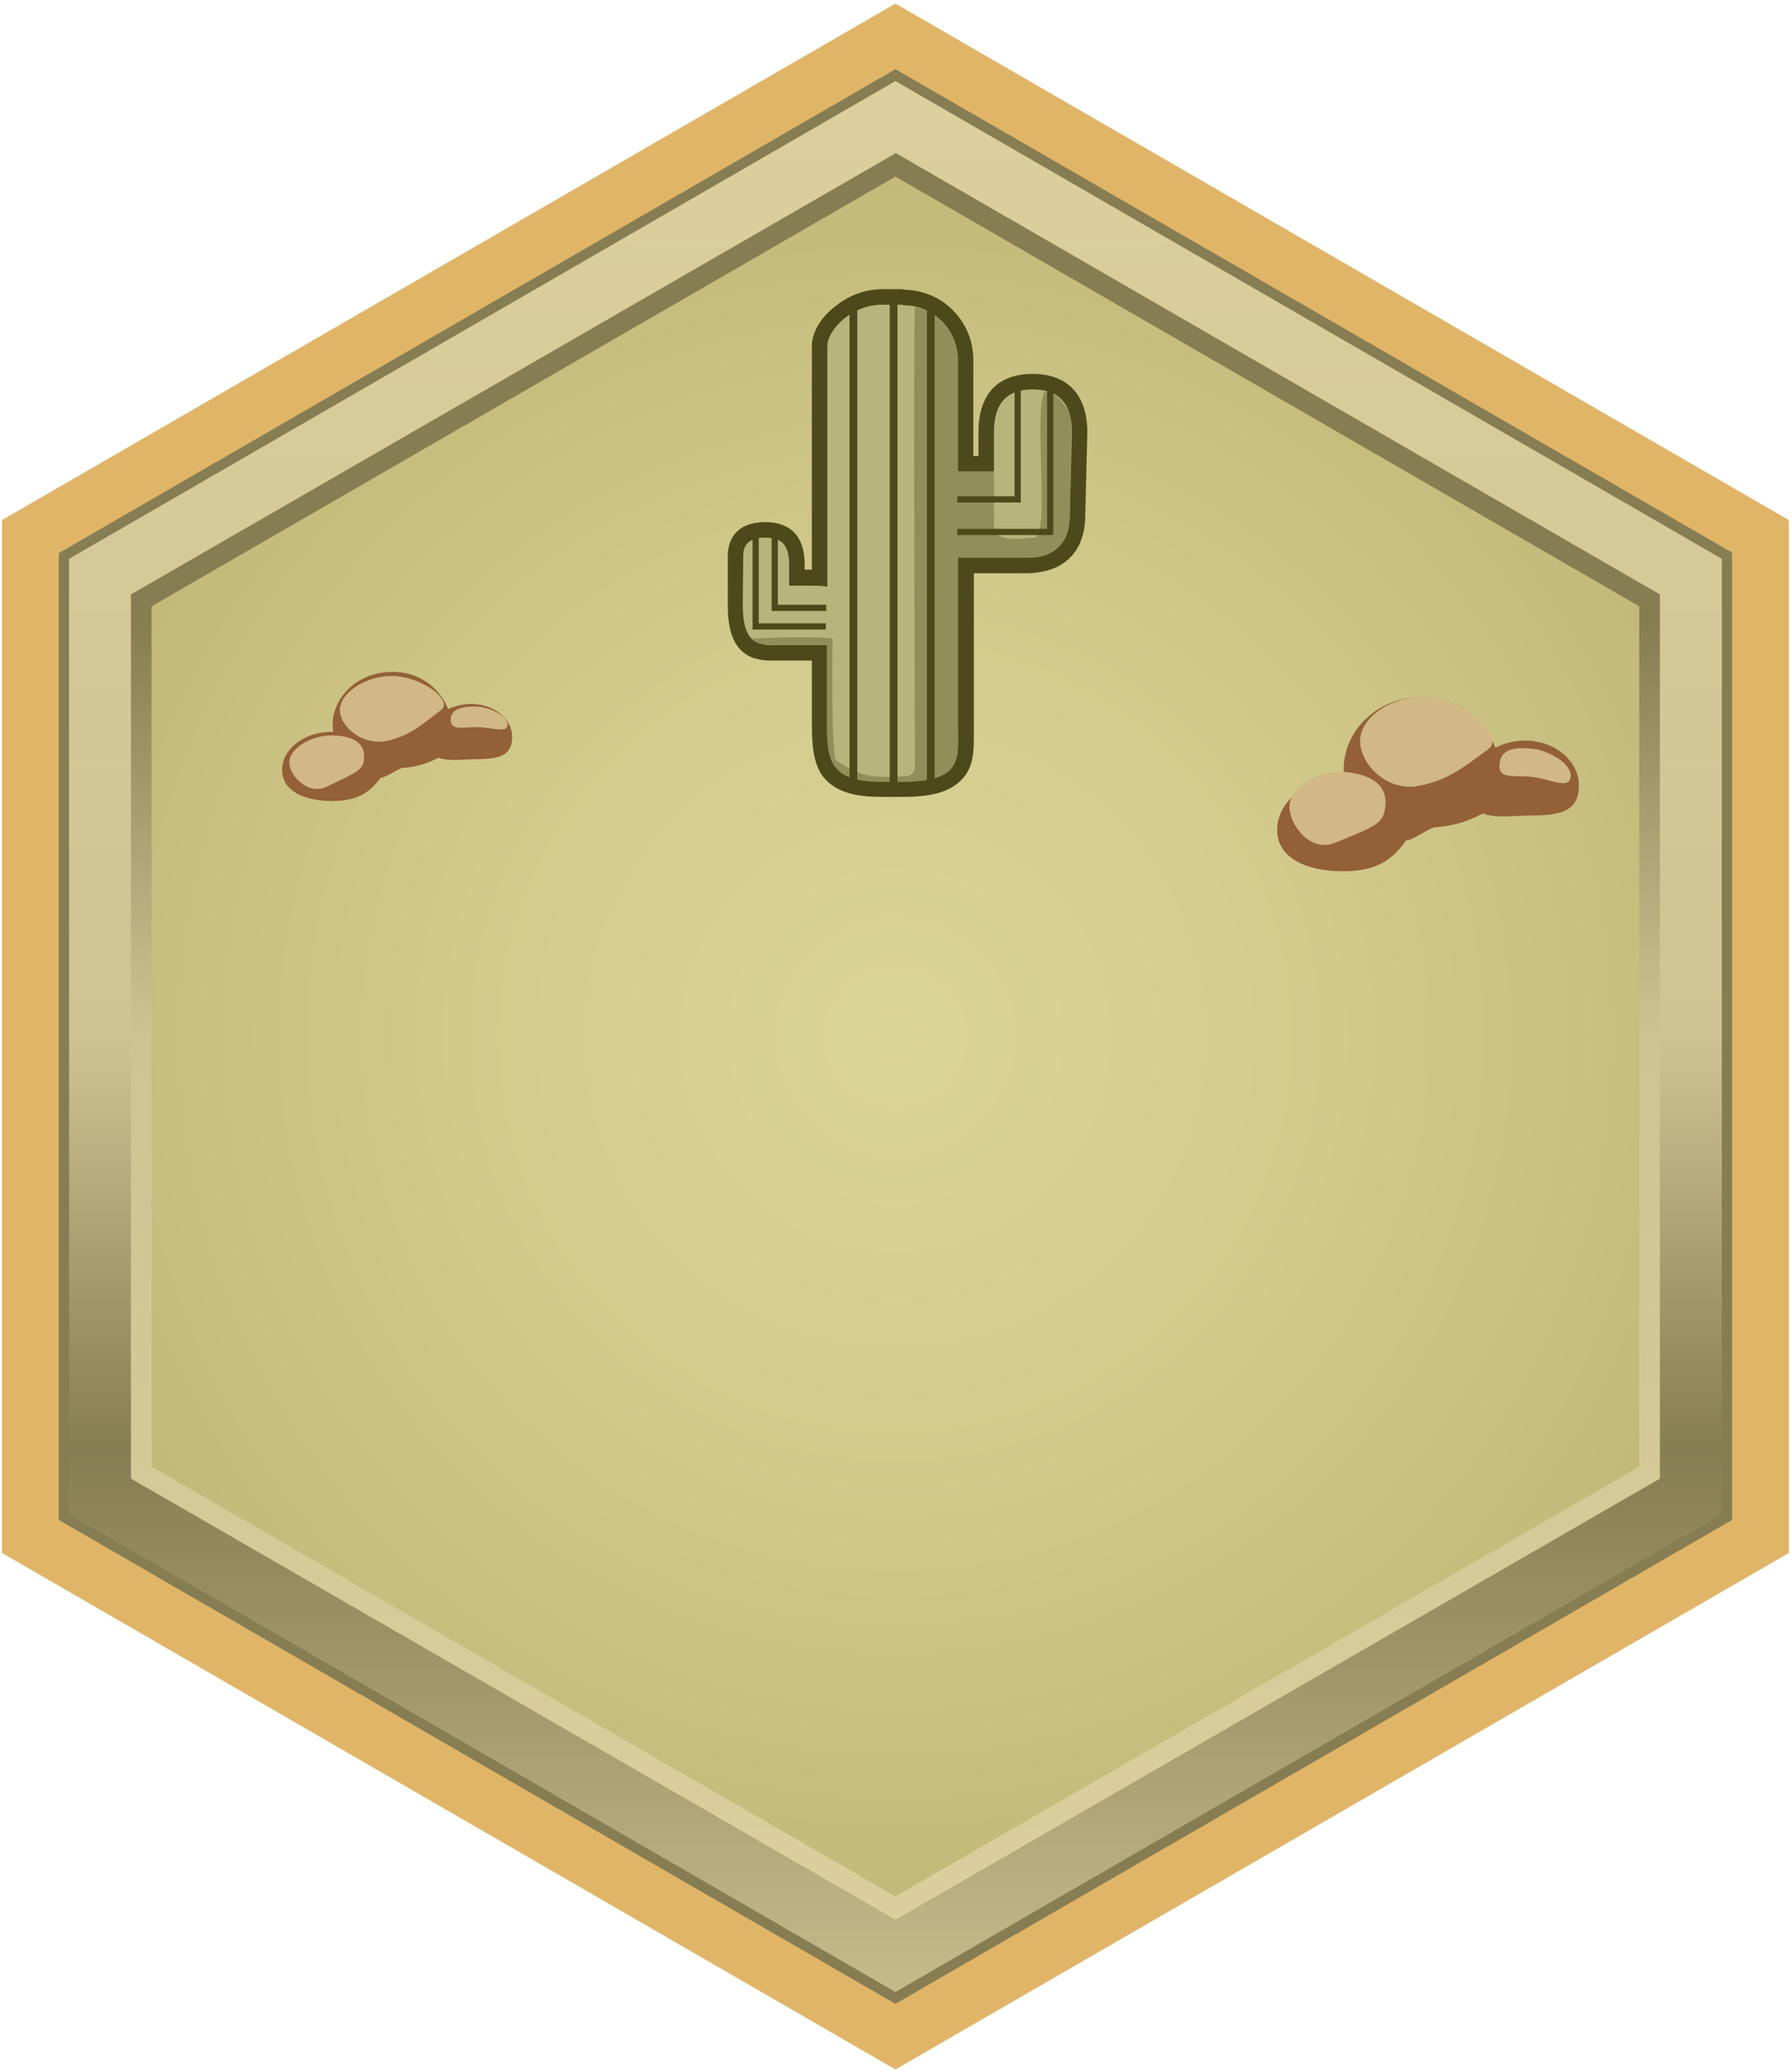 <svg width="347" height="401" viewBox="0 0 347 401" fill="none" xmlns="http://www.w3.org/2000/svg">
<g clip-path="url(#clip0_64_141)">
<path d="M4.39 104.695V296.695L173.39 396.695L342.39 296.695V104.695L173.39 4.695L4.39 104.695Z" fill="url(#paint0_radial_64_141)"/>
<path d="M173.39 34.195L317.423 117.395V283.995L173.39 367.195L29.357 283.995V117.395L173.39 34.195ZM173.39 4.695L4.39 104.695V296.695L173.39 396.695L342.39 296.695V104.695L173.39 4.695Z" fill="url(#paint1_linear_64_141)"/>
<path d="M173.39 29.595L321.419 115.095V286.295L173.39 371.695L25.361 286.295V115.095L173.39 29.695M173.39 4.695L4.39 104.695V296.695L173.39 396.695L342.39 296.695V104.695L173.39 4.695Z" fill="url(#paint2_linear_64_141)"/>
<path d="M173.39 15.695L333.405 108.195V293.195L173.39 385.695L13.375 293.195V108.195L173.39 15.695ZM173.39 4.695L4.39 104.695V296.695L173.39 396.695L342.39 296.695V104.695L173.39 4.695Z" fill="#877D52"/>
<path d="M173.39 13.395L335.403 106.995V294.295L173.39 387.995L11.377 294.295V107.095L173.39 13.395ZM173.39 0.695L0.39 100.695V300.695L173.39 400.695L346.39 300.695V100.695L173.39 0.695Z" fill="#E0B568"/>
<path d="M91.185 136.295C89.587 136.295 88.089 136.695 86.79 137.295C85.925 135.106 84.405 133.239 82.438 131.95C80.47 130.66 78.153 130.013 75.803 130.095C69.61 130.095 64.416 134.695 64.416 140.395L64.516 141.695H64.216C58.922 141.695 54.627 144.995 54.627 149.095C54.627 153.195 59.022 155.095 64.316 155.095C68.911 155.095 71.408 153.695 73.705 150.595C74.404 150.695 77.201 148.795 77.9 148.695C80.298 148.495 82.295 148.095 84.892 146.695C86.79 147.495 89.787 146.995 92.284 146.995C96.679 146.995 99.176 146.295 99.176 142.695C99.176 139.095 95.58 136.295 91.185 136.295ZM295.249 143.395C293.265 143.383 291.308 143.864 289.556 144.795C288.475 141.866 286.509 139.347 283.93 137.591C281.352 135.834 278.29 134.927 275.172 134.995C266.882 134.995 260.19 141.295 260.19 148.995L260.29 150.695H259.89C252.898 150.695 247.305 155.195 247.305 160.695C247.305 166.195 253.098 168.695 259.99 168.695C266.083 168.695 269.379 166.895 272.276 162.695C273.275 162.895 276.87 160.195 277.869 160.195C280.966 159.895 283.563 159.395 287.158 157.495C289.456 158.495 293.351 157.895 296.747 157.895C302.441 157.895 305.737 156.895 305.737 152.095C305.737 147.295 301.042 143.395 295.349 143.395H295.249Z" fill="#936037"/>
<path d="M64.117 142.395C60.121 142.395 56.026 144.995 56.026 147.595C56.026 150.195 59.622 154.095 63.318 152.295C69.61 149.295 70.509 148.995 70.509 146.395C70.509 143.795 68.212 142.395 64.117 142.395ZM75.903 130.895C70.509 130.895 65.815 134.295 65.815 137.495C65.815 140.695 70.409 144.795 75.603 143.295C79.898 142.095 81.696 140.295 85.392 137.495C87.889 135.495 81.397 130.895 75.903 130.895ZM92.284 136.795C90.087 136.795 87.589 136.995 87.29 138.995C87.09 141.595 89.287 140.795 92.284 140.795C95.281 140.795 98.277 142.095 98.277 140.295C98.277 138.495 94.681 136.895 92.284 136.795ZM260.689 149.495C255.495 149.095 250.101 152.195 249.702 155.795C249.402 159.395 253.597 165.195 258.492 163.195C266.782 159.795 267.981 159.495 268.28 155.795C268.58 152.195 265.783 149.995 260.689 149.495Z" fill="#D1B886"/>
<path d="M276.97 134.995C270.078 134.395 263.785 138.495 263.386 142.995C262.986 147.495 268.38 153.595 275.072 152.095C280.666 150.895 283.163 148.695 288.157 145.095C291.553 142.695 283.762 135.595 276.97 134.995ZM296.947 144.995C294.15 144.695 290.954 144.695 290.455 147.395C289.755 150.995 292.652 150.095 296.448 150.395C300.243 150.795 303.839 152.995 304.139 150.395C304.339 147.795 299.944 145.395 296.947 144.995Z" fill="#D1B886"/>
<path d="M170.793 152.795C165.199 152.795 161.903 151.595 160.205 148.795C158.607 146.295 158.607 142.995 158.707 138.695V126.395H148.918C148.219 126.395 147.42 126.295 146.721 126.095C142.825 124.795 142.326 120.695 142.326 116.895L142.426 107.595C142.426 105.295 143.425 102.595 148.219 102.595C152.414 102.595 154.312 104.795 154.312 109.395V111.795H158.707V67.095C158.707 62.995 164.4 57.695 170.693 57.695H174.888C181.581 57.695 186.974 63.095 186.974 69.795V89.895H190.97V83.695C190.97 77.395 194.166 73.995 199.959 73.995C205.753 73.995 209.049 77.395 209.049 83.695L208.649 99.795C208.649 106.095 205.153 108.395 202.257 109.195H202.057C201.058 109.495 200.059 109.595 198.861 109.595H186.974V142.195C187.074 145.195 187.174 148.095 184.977 150.195C183.179 152.095 179.982 152.895 174.988 152.895H170.793V152.795Z" fill="#B5B57C"/>
<path d="M174.888 59.095C180.781 59.095 185.476 63.895 185.476 69.695V91.295H192.468V83.595C192.468 78.095 194.965 75.395 199.959 75.395C204.954 75.395 207.55 78.095 207.55 83.595L207.151 99.595C207.151 103.995 205.453 106.595 201.857 107.595H201.757C200.758 107.895 199.859 107.995 198.861 107.995H185.476V140.695C185.476 146.595 186.675 151.295 174.888 151.295H170.793C159.806 151.295 160.205 146.595 160.205 137.995V124.895H148.918C148.341 124.877 147.769 124.776 147.22 124.595H147.12C144.923 123.895 143.824 121.895 143.824 116.895L143.924 107.595C143.924 105.295 145.223 104.095 148.219 104.095C151.216 104.095 152.814 105.295 152.814 109.395V113.395H156.809C158.108 113.395 159.206 113.395 160.205 113.595V66.995C160.205 63.895 164.9 58.995 170.793 58.995H174.888M174.888 55.995H170.793C167.397 55.995 164.101 57.295 161.404 59.595C158.707 61.695 157.209 64.595 157.209 66.995V110.295H155.81V109.295C155.81 102.595 151.715 101.095 148.219 101.095C141.627 101.095 140.928 105.695 140.928 107.595V116.895C140.928 120.995 141.427 125.895 146.122 127.495H146.321C147.163 127.755 148.038 127.89 148.918 127.895H157.209V138.695C157.209 143.195 157.209 146.695 158.907 149.695C161.504 153.795 166.598 154.295 170.793 154.295H174.888C180.482 154.295 183.878 153.295 186.075 151.095C188.672 148.595 188.572 145.095 188.572 142.095V110.995H198.861C200.142 110.994 201.418 110.826 202.656 110.495C205.453 109.795 210.147 107.395 210.147 99.695L210.547 83.695C210.547 76.495 206.751 72.395 199.959 72.395C193.167 72.395 189.471 76.395 189.471 83.595V88.295H188.473V69.695C188.473 62.195 182.479 56.095 174.888 56.095V55.995Z" fill="#4D491A"/>
<path d="M200.159 104.095C198.761 104.095 194.965 105.095 192.468 103.095V91.295H185.476V69.695C185.476 63.695 180.282 59.795 177.186 59.495C176.786 62.695 177.186 146.895 177.186 148.495C177.186 149.995 175.687 150.395 175.388 150.295C167.996 150.795 166.398 149.995 161.903 147.295C160.904 145.995 161.204 123.695 161.204 123.695C160.305 123.495 158.208 123.395 156.809 123.395H152.814L145.822 123.595C145.822 124.995 150.217 124.895 151.815 124.895H160.105V138.095C160.105 146.595 159.806 151.395 170.793 151.395H174.788C186.575 151.395 185.476 146.595 185.476 140.695V107.995H198.861C199.859 107.995 200.858 107.995 201.657 107.695H201.857C205.353 106.695 207.151 103.995 207.151 99.695L207.451 82.295C207.451 77.995 202.556 74.695 202.057 76.295C200.259 81.995 203.455 103.995 200.159 104.195V104.095Z" fill="#918E5A"/>
<path d="M146.921 103.495H145.722V121.895H159.906V120.695H146.921V103.495Z" fill="#4D491A"/>
<path d="M150.616 117.095V103.295H149.418V118.295H160.005V117.095H150.616ZM196.463 74.495H197.662V97.295H196.463V74.495ZM202.756 75.095H203.955V103.495H202.756V75.095Z" fill="#4D491A"/>
<path d="M185.376 102.395H203.755V103.595H185.376V102.395ZM185.376 96.095H197.063V97.295H185.376V96.095Z" fill="#4D491A"/>
<path d="M172.291 57.595H173.79V153.395H172.291V57.595ZM164.5 57.595H165.999V153.395H164.5V57.595ZM179.483 57.595H180.981V153.395H179.483V57.595Z" fill="#4D491A"/>
</g>
<defs>
<radialGradient id="paint0_radial_64_141" cx="0" cy="0" r="1" gradientUnits="userSpaceOnUse" gradientTransform="translate(173.39 200.695) scale(186.884 187.1)">
<stop stop-color="#DBD497"/>
<stop offset="0.4" stop-color="#D4CC8E"/>
<stop offset="1" stop-color="#BFB675"/>
</radialGradient>
<linearGradient id="paint1_linear_64_141" x1="173.39" y1="400.695" x2="173.39" y2="0.695" gradientUnits="userSpaceOnUse">
<stop stop-color="#DED09E"/>
<stop offset="0.2" stop-color="#D8CB9A"/>
<stop offset="0.5" stop-color="#CFC393"/>
<stop offset="0.7" stop-color="#877D52"/>
</linearGradient>
<linearGradient id="paint2_linear_64_141" x1="173.39" y1="0.695" x2="173.39" y2="400.695" gradientUnits="userSpaceOnUse">
<stop stop-color="#DED09E"/>
<stop offset="0.2" stop-color="#D8CB9A"/>
<stop offset="0.5" stop-color="#CFC393"/>
<stop offset="0.7" stop-color="#877D52"/>
<stop offset="1" stop-color="#CFC393"/>
</linearGradient>
<clipPath id="clip0_64_141">
<rect width="346" height="400" fill="white" transform="translate(0.39 0.695)"/>
</clipPath>
</defs>
</svg>

